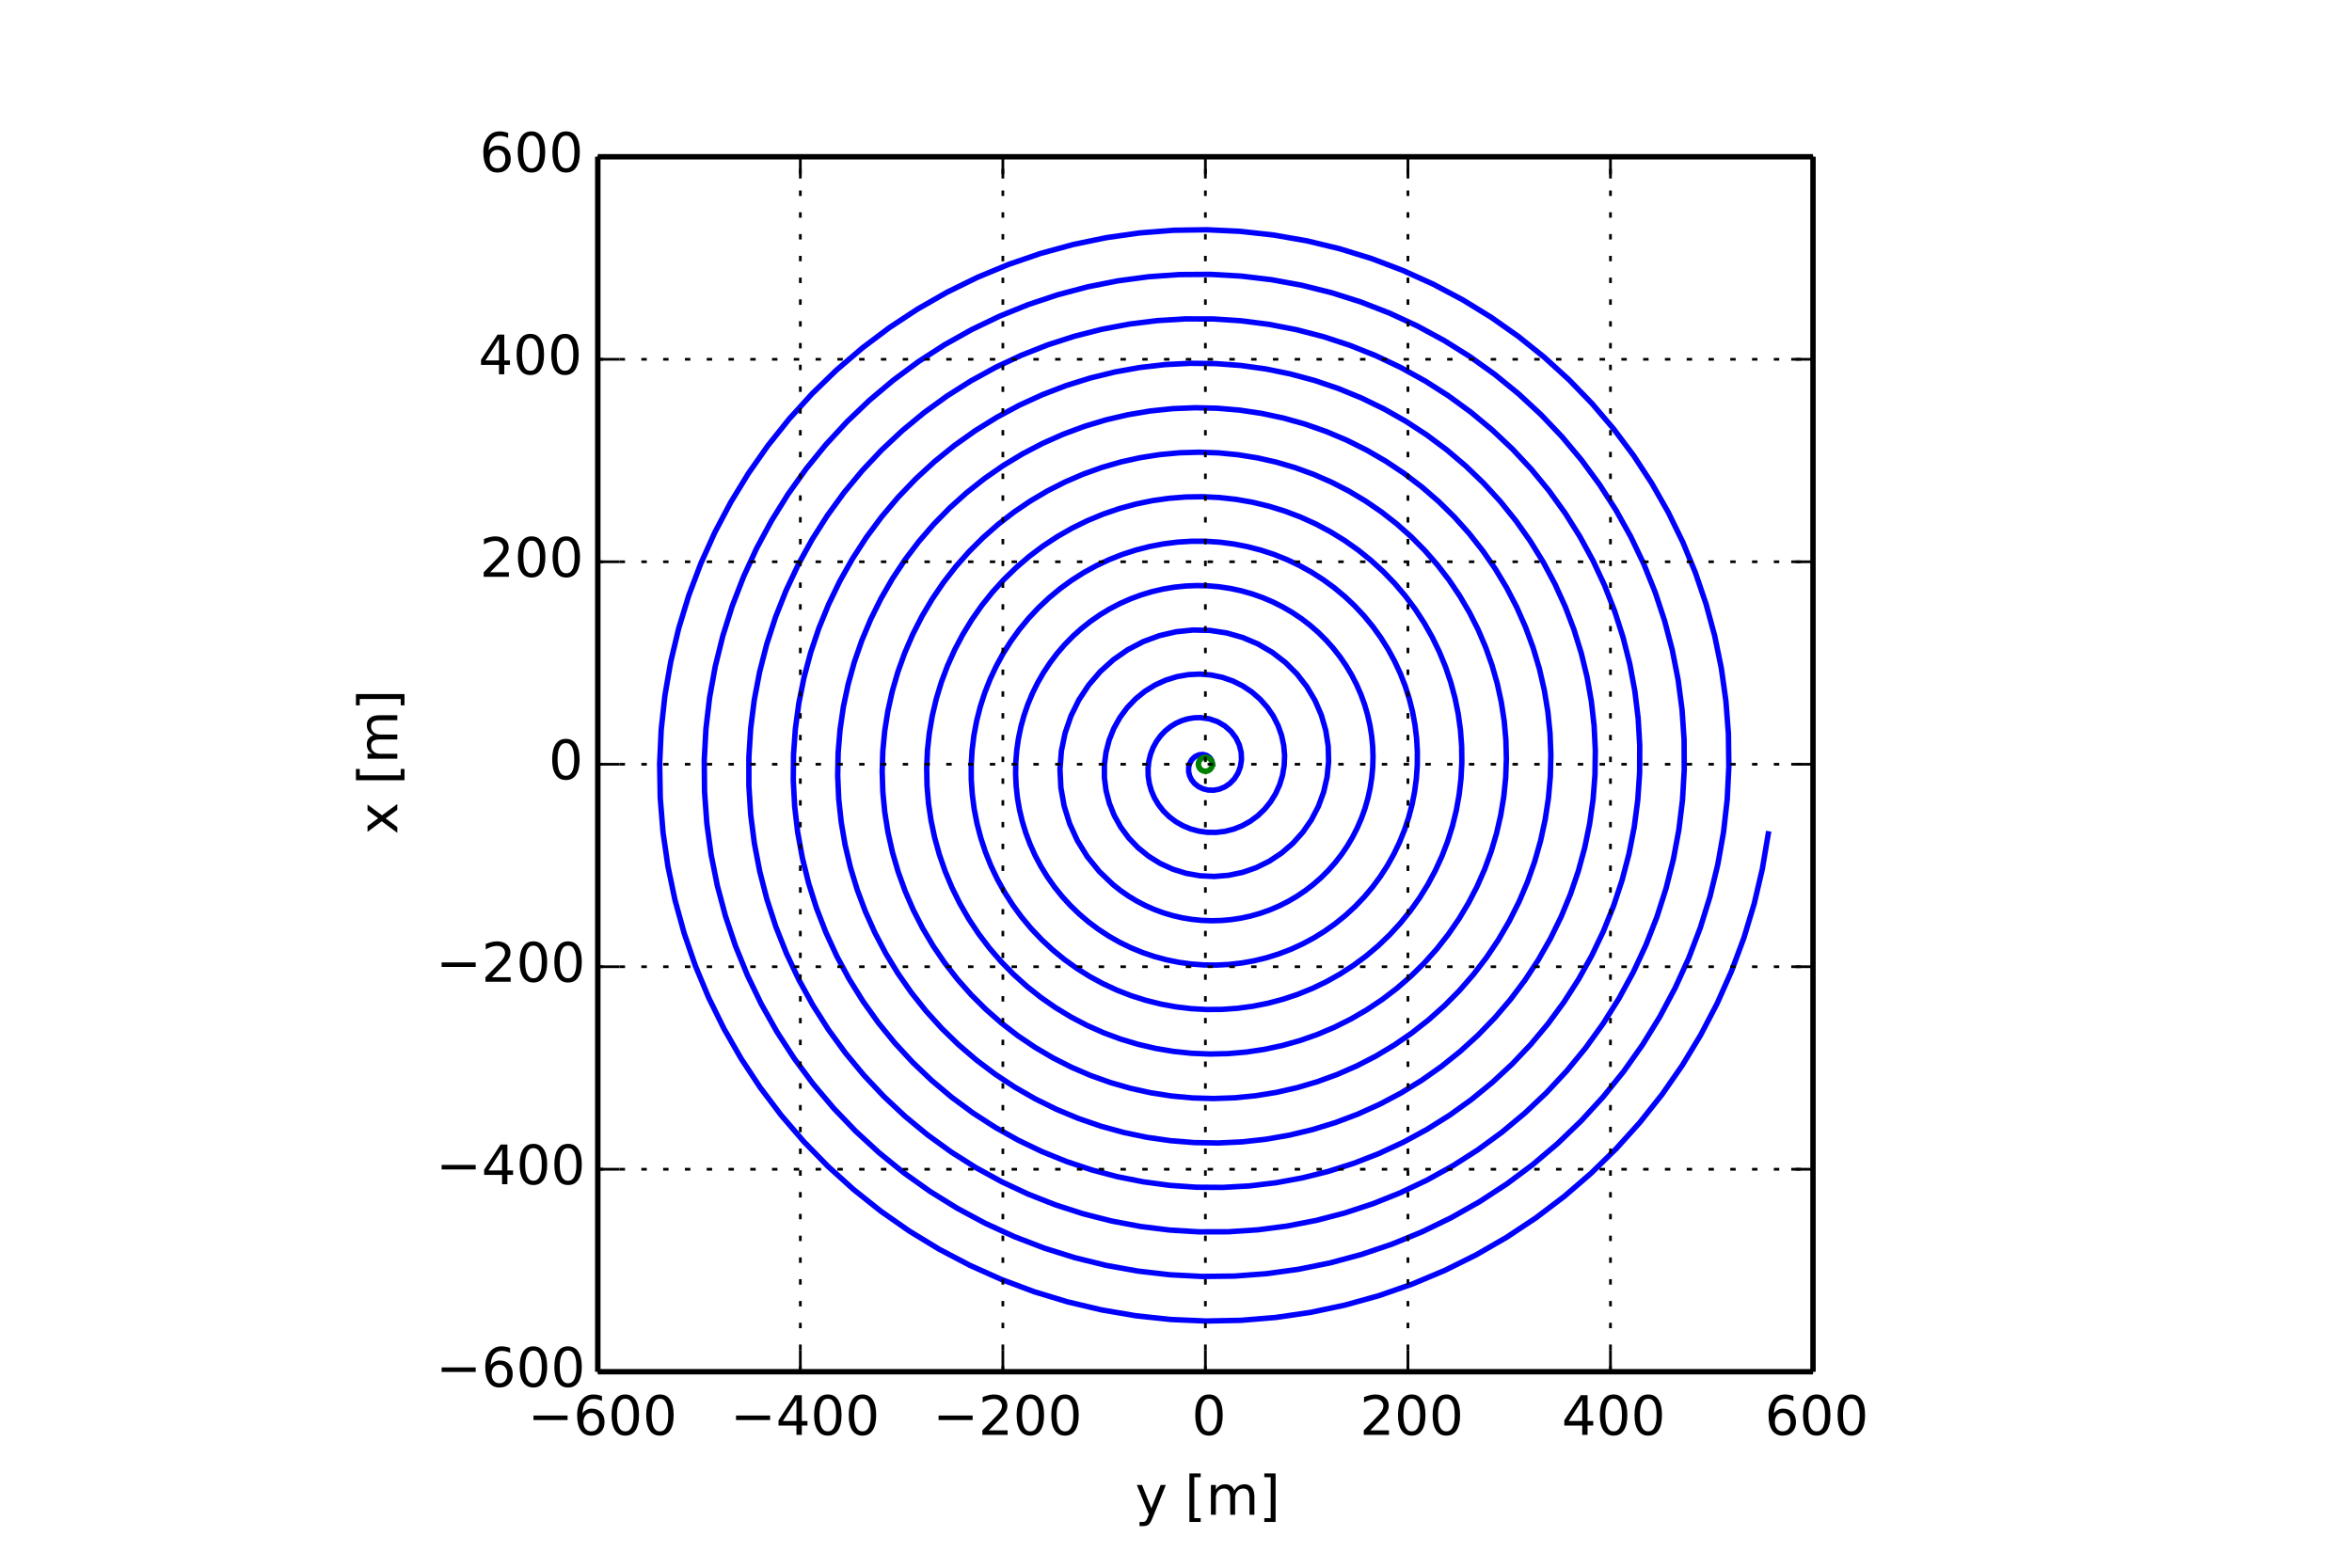 <?xml version="1.0" encoding="utf-8" standalone="no"?>
<!DOCTYPE svg PUBLIC "-//W3C//DTD SVG 1.1//EN"
  "http://www.w3.org/Graphics/SVG/1.1/DTD/svg11.dtd">
<!-- Created with matplotlib (http://matplotlib.org/) -->
<svg height="288pt" version="1.1" viewBox="0 0 432 288" width="432pt" xmlns="http://www.w3.org/2000/svg" xmlns:xlink="http://www.w3.org/1999/xlink">
 <defs>
  <style type="text/css">
*{stroke-linecap:butt;stroke-linejoin:round;}
  </style>
 </defs>
 <g id="figure_1">
  <g id="patch_1">
   <path d="
M0 288
L432 288
L432 0
L0 0
z
" style="fill:#ffffff;"/>
  </g>
  <g id="axes_1">
   <g id="patch_2">
    <path d="
M109.8 252
L333 252
L333 28.8
L109.8 28.8
z
" style="fill:#ffffff;"/>
   </g>
   <g id="line2d_1">
    <path clip-path="url(#pf805d1d729)" d="
M222.702 140.4
L222.579 139.759
L222.225 139.198
L221.675 138.792
L220.99 138.599
L220.243 138.657
L219.518 138.98
L218.902 139.555
L218.475 140.343
L218.317 141.038
L218.324 141.784
L218.507 142.544
L218.871 143.278
L219.41 143.942
L220.111 144.498
L220.949 144.909
L221.894 145.141
L222.907 145.171
L223.944 144.983
L224.957 144.568
L225.899 143.93
L226.719 143.084
L227.373 142.053
L227.821 140.871
L228.029 139.581
L227.972 138.233
L227.638 136.881
L227.023 135.584
L226.137 134.399
L225.001 133.383
L223.651 132.588
L222.129 132.059
L220.489 131.833
L219.36 131.863
L218.225 132.044
L217.105 132.376
L216.019 132.86
L214.989 133.491
L214.034 134.263
L213.173 135.167
L212.426 136.191
L211.807 137.321
L211.333 138.539
L211.016 139.829
L210.866 141.168
L210.89 142.535
L211.093 143.908
L211.477 145.262
L212.04 146.574
L212.778 147.819
L213.681 148.976
L214.741 150.021
L215.941 150.933
L217.266 151.693
L218.697 152.285
L220.211 152.694
L221.785 152.909
L223.393 152.92
L225.01 152.723
L226.608 152.315
L228.159 151.699
L229.636 150.88
L231.013 149.867
L232.264 148.673
L233.365 147.313
L234.294 145.806
L235.032 144.175
L235.561 142.443
L235.869 140.639
L235.945 138.789
L235.783 136.925
L235.381 135.076
L234.74 133.275
L233.866 131.552
L232.768 129.937
L231.46 128.46
L229.96 127.148
L228.288 126.026
L226.469 125.116
L224.531 124.438
L222.501 124.008
L220.414 123.837
L218.301 123.934
L216.197 124.301
L214.138 124.938
L212.158 125.84
L210.29 126.997
L208.569 128.394
L207.025 130.012
L205.686 131.83
L204.579 133.821
L203.725 135.955
L203.143 138.199
L202.848 140.519
L202.849 142.879
L203.152 145.239
L203.756 147.562
L204.657 149.809
L205.845 151.941
L207.305 153.922
L209.019 155.718
L210.962 157.295
L213.105 158.624
L215.419 159.68
L217.867 160.441
L220.412 160.889
L223.013 161.014
L225.629 160.806
L228.219 160.266
L230.738 159.396
L233.146 158.205
L235.401 156.708
L237.464 154.925
L239.299 152.881
L240.873 150.604
L242.156 148.128
L243.123 145.491
L243.753 142.734
L244.033 139.898
L243.951 137.029
L243.505 134.173
L242.696 131.377
L241.533 128.686
L240.028 126.147
L238.203 123.801
L236.082 121.69
L233.695 119.851
L231.077 118.317
L228.268 117.119
L225.311 116.278
L222.251 115.814
L219.136 115.74
L216.016 116.061
L212.942 116.777
L209.964 117.883
L207.131 119.365
L204.49 121.204
L202.087 123.375
L199.964 125.848
L198.158 128.585
L196.703 131.546
L195.626 134.687
L194.949 137.959
L194.689 141.31
L194.854 144.688
L195.447 148.038
L196.463 151.306
L197.892 154.439
L199.715 157.385
L201.908 160.093
L204.439 162.517
L205.82 163.609
L207.271 164.615
L208.788 165.53
L210.364 166.35
L211.993 167.071
L213.669 167.689
L215.386 168.201
L217.137 168.606
L218.915 168.9
L220.712 169.082
L222.523 169.15
L224.34 169.103
L226.155 168.942
L227.962 168.665
L229.753 168.274
L231.52 167.77
L233.257 167.153
L234.956 166.426
L236.61 165.59
L238.213 164.65
L239.757 163.607
L241.237 162.466
L242.645 161.23
L243.977 159.904
L245.225 158.494
L246.386 157.003
L247.452 155.437
L248.421 153.803
L249.287 152.107
L250.046 150.355
L250.695 148.553
L251.23 146.709
L251.649 144.83
L251.949 142.924
L252.129 140.997
L252.188 139.057
L252.123 137.113
L251.936 135.171
L251.626 133.24
L251.193 131.327
L250.64 129.44
L249.966 127.588
L249.175 125.777
L248.269 124.014
L247.251 122.308
L246.125 120.666
L244.894 119.093
L243.563 117.598
L242.137 116.185
L240.62 114.862
L239.02 113.635
L237.34 112.508
L235.589 111.486
L233.772 110.574
L231.896 109.777
L229.969 109.098
L227.998 108.541
L225.991 108.108
L223.955 107.801
L221.899 107.623
L219.831 107.575
L217.759 107.658
L215.691 107.871
L213.635 108.215
L211.601 108.69
L209.595 109.293
L207.627 110.023
L205.703 110.878
L203.833 111.855
L202.024 112.951
L200.283 114.161
L198.619 115.482
L197.036 116.909
L195.544 118.436
L194.147 120.058
L192.852 121.769
L191.665 123.562
L190.59 125.432
L189.633 127.369
L188.799 129.369
L188.09 131.421
L187.511 133.519
L187.064 135.655
L186.752 137.819
L186.576 140.004
L186.538 142.201
L186.64 144.401
L186.88 146.595
L187.259 148.775
L187.775 150.931
L188.428 153.056
L189.216 155.14
L190.135 157.175
L191.183 159.153
L192.357 161.065
L193.651 162.903
L195.063 164.66
L196.585 166.329
L198.213 167.902
L199.941 169.372
L201.763 170.734
L203.671 171.981
L205.658 173.108
L207.717 174.11
L209.839 174.982
L212.017 175.72
L214.243 176.32
L216.506 176.781
L218.8 177.098
L221.114 177.271
L223.439 177.298
L225.767 177.177
L228.087 176.91
L230.391 176.496
L232.67 175.937
L234.913 175.234
L237.113 174.389
L239.259 173.405
L241.344 172.285
L243.359 171.033
L245.295 169.654
L247.144 168.152
L248.898 166.534
L250.551 164.804
L252.095 162.97
L253.523 161.038
L254.83 159.016
L256.009 156.91
L257.055 154.731
L257.964 152.484
L258.731 150.18
L259.352 147.828
L259.826 145.436
L260.148 143.013
L260.318 140.57
L260.333 138.116
L260.193 135.661
L259.899 133.215
L259.45 130.787
L258.847 128.387
L258.094 126.024
L257.19 123.709
L256.141 121.451
L254.949 119.259
L253.619 117.143
L252.155 115.109
L250.563 113.169
L248.848 111.328
L247.017 109.596
L245.076 107.979
L243.033 106.485
L240.896 105.119
L238.673 103.888
L236.372 102.798
L234.002 101.853
L231.572 101.057
L229.092 100.415
L226.571 99.929
L224.02 99.602
L221.448 99.436
L218.866 99.432
L216.283 99.592
L213.711 99.914
L211.158 100.399
L208.637 101.045
L206.156 101.849
L203.726 102.811
L201.357 103.925
L199.058 105.19
L196.839 106.599
L194.709 108.148
L192.677 109.831
L190.751 111.643
L188.939 113.576
L187.25 115.623
L185.689 117.777
L184.265 120.029
L182.983 122.371
L181.849 124.793
L180.867 127.287
L180.043 129.843
L179.381 132.45
L178.883 135.099
L178.552 137.779
L178.39 140.48
L178.398 143.191
L178.578 145.901
L178.928 148.6
L179.449 151.276
L180.139 153.919
L180.995 156.518
L182.015 159.063
L183.195 161.543
L184.532 163.949
L186.02 166.27
L187.655 168.497
L189.43 170.62
L191.338 172.631
L193.373 174.522
L195.528 176.283
L197.792 177.909
L200.16 179.392
L202.62 180.725
L205.164 181.903
L207.782 182.92
L210.463 183.772
L213.198 184.454
L215.976 184.964
L218.785 185.299
L221.615 185.456
L224.454 185.435
L227.292 185.235
L230.116 184.856
L232.916 184.299
L235.68 183.565
L238.398 182.657
L241.058 181.578
L243.649 180.331
L246.161 178.922
L248.583 177.354
L250.907 175.634
L253.121 173.767
L255.217 171.761
L257.186 169.624
L259.02 167.363
L260.711 164.986
L262.251 162.504
L263.635 159.925
L264.856 157.259
L265.908 154.517
L266.788 151.71
L267.49 148.847
L268.011 145.941
L268.349 143.003
L268.502 140.044
L268.468 137.076
L268.246 134.111
L267.838 131.161
L267.244 128.238
L266.466 125.352
L265.506 122.517
L264.368 119.742
L263.055 117.041
L261.572 114.422
L259.924 111.898
L258.118 109.479
L256.16 107.174
L254.056 104.993
L251.816 102.946
L249.448 101.04
L246.96 99.285
L244.362 97.686
L241.664 96.252
L238.877 94.989
L236.01 93.901
L233.077 92.995
L230.086 92.274
L227.052 91.742
L223.984 91.401
L220.897 91.253
L217.8 91.301
L214.708 91.543
L211.633 91.981
L208.585 92.612
L205.579 93.435
L202.625 94.447
L199.737 95.645
L196.924 97.025
L194.2 98.581
L191.575 100.309
L189.06 102.202
L186.665 104.253
L184.4 106.453
L182.274 108.796
L180.297 111.272
L178.477 113.872
L176.821 116.586
L175.337 119.402
L174.031 122.312
L172.909 125.302
L171.976 128.363
L171.237 131.481
L170.694 134.644
L170.35 137.84
L170.208 141.057
L170.269 144.281
L170.534 147.501
L171.001 150.702
L171.669 153.873
L172.538 157
L173.603 160.072
L174.861 163.074
L176.308 165.997
L177.939 168.827
L179.747 171.553
L181.726 174.164
L183.869 176.649
L186.168 178.998
L188.614 181.201
L191.198 183.249
L193.91 185.134
L196.739 186.846
L199.675 188.38
L202.706 189.728
L205.821 190.884
L209.008 191.843
L212.254 192.602
L215.546 193.155
L218.871 193.5
L222.217 193.636
L225.57 193.561
L228.916 193.275
L232.243 192.777
L235.537 192.071
L238.785 191.157
L241.974 190.039
L245.091 188.72
L248.124 187.206
L251.059 185.501
L253.886 183.612
L256.592 181.545
L259.167 179.31
L261.6 176.912
L263.881 174.363
L265.999 171.671
L267.948 168.848
L269.717 165.902
L271.3 162.847
L272.689 159.693
L273.879 156.453
L274.864 153.14
L275.64 149.767
L276.204 146.346
L276.551 142.892
L276.68 139.417
L276.591 135.936
L276.282 132.462
L275.754 129.01
L275.009 125.593
L274.049 122.224
L272.877 118.918
L271.498 115.687
L269.916 112.544
L268.136 109.503
L266.166 106.576
L264.013 103.775
L261.684 101.11
L259.188 98.594
L256.535 96.237
L253.735 94.047
L250.799 92.036
L247.738 90.21
L244.563 88.579
L241.287 87.148
L237.922 85.924
L234.483 84.913
L230.981 84.12
L227.432 83.547
L223.848 83.199
L220.245 83.076
L216.636 83.181
L213.035 83.513
L209.457 84.071
L205.917 84.855
L202.427 85.861
L199.004 87.086
L195.659 88.527
L192.407 90.177
L189.261 92.032
L186.234 94.083
L183.337 96.324
L180.584 98.747
L177.984 101.341
L175.55 104.098
L173.291 107.006
L171.216 110.055
L169.334 113.233
L167.654 116.527
L166.183 119.926
L164.926 123.415
L163.89 126.981
L163.079 130.61
L162.498 134.289
L162.148 138.001
L162.033 141.734
L162.153 145.471
L162.508 149.199
L163.098 152.902
L163.92 156.565
L164.973 160.175
L166.253 163.716
L167.755 167.174
L169.474 170.535
L171.404 173.786
L173.537 176.914
L175.866 179.905
L178.382 182.747
L181.075 185.43
L183.936 187.94
L186.953 190.27
L190.114 192.407
L193.409 194.344
L196.823 196.072
L200.344 197.584
L203.958 198.874
L207.651 199.934
L211.408 200.762
L215.216 201.352
L219.057 201.702
L222.919 201.81
L226.784 201.675
L230.639 201.296
L234.467 200.674
L238.254 199.812
L241.983 198.712
L245.641 197.378
L249.213 195.814
L252.683 194.026
L256.039 192.021
L259.266 189.806
L262.352 187.389
L265.283 184.779
L268.047 181.986
L270.634 179.021
L273.033 175.896
L275.233 172.621
L277.225 169.21
L279.001 165.675
L280.553 162.031
L281.875 158.292
L282.96 154.473
L283.804 150.587
L284.402 146.651
L284.753 142.68
L284.853 138.69
L284.701 134.697
L284.298 130.715
L283.645 126.762
L282.743 122.852
L281.595 119.003
L280.206 115.228
L278.58 111.543
L276.723 107.964
L274.642 104.503
L272.344 101.177
L269.839 97.997
L267.135 94.978
L264.243 92.131
L261.173 89.468
L257.938 87
L254.55 84.738
L251.022 82.691
L247.368 80.868
L243.601 79.276
L239.737 77.922
L235.79 76.813
L231.777 75.953
L227.712 75.347
L223.612 74.997
L219.493 74.905
L215.371 75.073
L211.263 75.501
L207.185 76.187
L203.153 77.129
L199.183 78.324
L195.291 79.769
L191.494 81.457
L187.805 83.384
L184.241 85.541
L180.815 87.921
L177.542 90.516
L174.434 93.314
L171.505 96.306
L168.767 99.48
L166.23 102.824
L163.906 106.326
L161.805 109.971
L159.934 113.746
L158.303 117.635
L156.918 121.625
L155.785 125.698
L154.91 129.84
L154.296 134.034
L153.947 138.263
L153.864 142.511
L154.049 146.761
L154.501 150.996
L155.22 155.199
L156.202 159.353
L157.446 163.443
L158.946 167.451
L160.698 171.361
L162.694 175.158
L164.928 178.827
L167.391 182.352
L170.074 185.719
L172.967 188.914
L176.059 191.925
L179.339 194.738
L182.792 197.343
L186.407 199.728
L190.17 201.884
L194.065 203.801
L198.078 205.471
L202.192 206.888
L206.393 208.044
L210.663 208.934
L214.986 209.555
L219.344 209.904
L223.721 209.977
L228.098 209.775
L232.46 209.298
L236.788 208.546
L241.065 207.522
L245.274 206.23
L249.399 204.674
L253.422 202.859
L257.327 200.792
L261.099 198.482
L264.723 195.935
L268.183 193.163
L271.466 190.175
L274.558 186.982
L277.447 183.598
L280.12 180.034
L282.566 176.306
L284.775 172.426
L286.739 168.41
L288.448 164.274
L289.895 160.034
L291.074 155.706
L291.979 151.308
L292.607 146.856
L292.954 142.369
L293.018 137.863
L292.798 133.357
L292.295 128.869
L291.51 124.417
L290.444 120.017
L289.103 115.688
L287.491 111.448
L285.612 107.312
L283.475 103.299
L281.087 99.423
L278.457 95.701
L275.595 92.147
L272.512 88.777
L269.219 85.604
L265.729 82.641
L262.056 79.901
L258.213 77.394
L254.216 75.13
L250.079 73.121
L245.82 71.374
L241.454 69.896
L236.999 68.695
L232.473 67.775
L227.892 67.141
L223.275 66.796
L218.641 66.742
L214.007 66.98
L209.392 67.509
L204.815 68.328
L200.293 69.435
L195.845 70.826
L191.489 72.495
L187.241 74.437
L183.119 76.645
L179.14 79.111
L175.32 81.825
L171.674 84.776
L168.217 87.955
L164.963 91.349
L161.926 94.945
L159.117 98.728
L156.55 102.685
L154.234 106.8
L152.179 111.058
L150.394 115.44
L148.886 119.932
L147.663 124.514
L146.729 129.169
L146.089 133.879
L145.746 138.625
L145.702 143.388
L145.959 148.149
L146.514 152.89
L147.368 157.592
L148.517 162.236
L149.957 166.804
L151.684 171.276
L153.69 175.636
L155.969 179.865
L158.512 183.948
L161.31 187.866
L164.353 191.604
L167.627 195.148
L171.122 198.482
L174.824 201.594
L178.717 204.469
L182.789 207.097
L187.022 209.465
L191.4 211.565
L195.907 213.388
L200.524 214.925
L205.233 216.17
L210.017 217.118
L214.856 217.763
L219.731 218.104
L224.623 218.137
L229.512 217.862
L234.38 217.279
L239.206 216.391
L243.972 215.199
L248.658 213.709
L253.246 211.925
L257.718 209.854
L262.055 207.503
L266.24 204.882
L270.256 201.999
L274.087 198.867
L277.717 195.496
L281.132 191.9
L284.316 188.092
L287.259 184.088
L289.946 179.902
L292.367 175.551
L294.512 171.051
L296.372 166.421
L297.938 161.678
L299.205 156.841
L300.165 151.929
L300.816 146.961
L301.153 141.957
L301.175 136.936
L300.881 131.919
L300.271 126.925
L299.348 121.975
L298.114 117.087
L296.573 112.281
L294.731 107.578
L292.595 102.994
L290.172 98.55
L287.473 94.262
L284.505 90.148
L281.282 86.226
L277.815 82.51
L274.117 79.015
L270.203 75.757
L266.088 72.749
L261.787 70.002
L257.317 67.529
L252.697 65.339
L247.943 63.443
L243.074 61.847
L238.109 60.56
L233.069 59.587
L227.971 58.931
L222.838 58.597
L217.689 58.587
L212.544 58.901
L207.424 59.538
L202.349 60.497
L197.339 61.774
L192.415 63.366
L187.596 65.266
L182.901 67.467
L178.35 69.962
L173.959 72.741
L169.749 75.793
L165.734 79.107
L161.932 82.671
L158.358 86.471
L155.027 90.491
L151.953 94.718
L149.147 99.133
L146.622 103.721
L144.388 108.464
L142.456 113.342
L140.832 118.337
L139.524 123.429
L138.538 128.598
L137.878 133.824
L137.548 139.087
L137.55 144.365
L137.883 149.637
L138.549 154.884
L139.543 160.083
L140.864 165.214
L142.507 170.257
L144.466 175.191
L146.733 179.997
L149.3 184.656
L152.158 189.148
L155.296 193.456
L158.701 197.562
L162.362 201.449
L166.264 205.102
L170.391 208.506
L174.729 211.647
L179.26 214.511
L183.966 217.087
L188.83 219.365
L193.832 221.333
L198.953 222.985
L204.173 224.313
L209.471 225.312
L214.826 225.975
L220.218 226.301
L225.625 226.287
L231.025 225.933
L236.397 225.239
L241.72 224.208
L246.973 222.843
L252.134 221.149
L257.184 219.132
L262.101 216.799
L266.866 214.159
L271.461 211.221
L275.865 207.998
L280.062 204.501
L284.035 200.743
L287.767 196.739
L291.243 192.504
L294.449 188.055
L297.372 183.409
L299.999 178.583
L302.32 173.598
L304.324 168.471
L306.004 163.224
L307.352 157.877
L308.361 152.45
L309.029 146.965
L309.35 141.445
L309.323 135.909
L308.948 130.382
L308.226 124.883
L307.158 119.436
L305.749 114.062
L304.003 108.782
L301.926 103.618
L299.527 98.59
L296.814 93.718
L293.796 89.022
L290.487 84.521
L286.898 80.233
L283.043 76.175
L278.936 72.365
L274.594 68.816
L270.033 65.545
L265.272 62.565
L260.327 59.887
L255.22 57.523
L249.969 55.483
L244.595 53.776
L239.12 52.409
L233.565 51.388
L227.951 50.718
L222.301 50.401
L216.637 50.441
L210.982 50.837
L205.357 51.589
L199.786 52.693
L194.291 54.148
L188.893 55.946
L183.614 58.082
L178.475 60.548
L173.497 63.335
L168.699 66.432
L164.102 69.828
L159.723 73.509
L155.581 77.462
L151.692 81.672
L148.072 86.121
L144.736 90.794
L141.698 95.671
L138.97 100.735
L136.564 105.964
L134.489 111.34
L132.755 116.84
L131.369 122.443
L130.337 128.127
L129.664 133.87
L129.353 139.649
L129.406 145.442
L129.824 151.224
L130.605 156.975
L131.747 162.669
L133.246 168.286
L135.097 173.802
L137.293 179.196
L139.826 184.445
L142.687 189.529
L145.865 194.428
L149.347 199.121
L153.121 203.59
L157.172 207.817
L161.484 211.784
L166.042 215.475
L170.826 218.876
L175.82 221.971
L181.002 224.749
L186.354 227.198
L191.854 229.307
L197.481 231.067
L203.212 232.472
L209.025 233.514
L214.897 234.19
L220.806 234.495
L226.727 234.428
L232.637 233.989
L238.513 233.178
L244.331 231.998
L250.069 230.453
L255.703 228.549
L261.211 226.293
L266.57 223.692
L271.761 220.757
L276.76 217.499
L281.549 213.93
L286.108 210.063
L290.419 205.914
L294.464 201.498
L298.226 196.833
L301.691 191.936
L304.843 186.826
L307.67 181.524
L310.161 176.05
L312.304 170.425
L314.091 164.672
L315.514 158.813
L316.567 152.871
L317.244 146.869
L317.543 140.832
L317.462 134.782
L317 128.745
L316.159 122.743
L314.941 116.801
L313.35 110.943
L311.393 105.191
L309.076 99.569
L306.407 94.099
L303.398 88.803
L300.059 83.703
L296.402 78.818
L292.442 74.169
L288.195 69.775
L283.675 65.653
L278.902 61.819
L273.892 58.291
L268.666 55.082
L263.245 52.206
L257.648 49.674
L251.899 47.497
L246.019 45.684
L240.032 44.243
L233.961 43.181
L227.83 42.502
L221.663 42.209
L215.485 42.305
L209.32 42.79
L203.193 43.662
L197.128 44.918
L191.148 46.555
L185.279 48.566
L179.543 50.944
L173.963 53.681
L168.561 56.765
L163.36 60.186
L158.381 63.93
L153.642 67.983
L149.164 72.329
L144.965 76.952
L141.062 81.835
L137.47 86.957
L134.205 92.299
L131.279 97.84
L128.706 103.559
L126.496 109.434
L124.658 115.441
L123.199 121.556
L122.128 127.756
L121.448 134.016
L121.162 140.312
L121.273 146.618
L121.781 152.911
L122.684 159.163
L123.979 165.352
L125.663 171.452
L127.728 177.439
L130.167 183.289
L132.972 188.979
L136.132 194.485
L139.634 199.787
L143.466 204.861
L147.612 209.689
L152.058 214.25
L156.785 218.526
L161.776 222.5
L167.011 226.154
L172.47 229.476
L178.131 232.449
L183.973 235.063
L189.973 237.307
L196.106 239.17
L202.35 240.645
L208.679 241.726
L215.068 242.407
L221.493 242.685
L227.928 242.558
L234.348 242.027
L240.726 241.093
L247.038 239.758
L253.258 238.028
L259.363 235.908
L265.326 233.407
L271.126 230.533
L276.737 227.298
L282.138 223.714
L287.308 219.794
L292.225 215.554
L296.868 211.009
L301.221 206.177
L305.264 201.077
L308.982 195.729
L312.359 190.154
L315.381 184.372
L318.035 178.407
L320.311 172.283
L322.199 166.022
L323.691 159.65
L324.78 153.192
L324.78 153.192" style="fill:none;stroke:#0000ff;stroke-linecap:square;"/>
   </g>
   <g id="line2d_2">
    <path clip-path="url(#pf805d1d729)" d="
M222.702 140.4
L222.578 139.845
L222.229 139.396
L221.722 139.138
L221.154 139.121
L220.632 139.348
L220.257 139.776
L220.1 140.322
L220.191 140.883
L220.512 141.353
L221.003 141.64
L221.569 141.691
L222.103 141.496
L222.503 141.092
L222.693 140.555
L222.636 139.99
L222.343 139.502
L221.87 139.186
L221.308 139.101
L220.763 139.264
L220.34 139.644
L220.119 140.168
L220.142 140.736
L220.405 141.24
L220.858 141.584
L221.414 141.702
L221.967 141.572
L222.413 141.218
L222.665 140.709
L222.676 140.14
L222.443 139.621
L222.012 139.251
L221.464 139.1
L220.904 139.196
L220.438 139.523
L220.156 140.016
L220.111 140.583
L220.312 141.115
L220.72 141.511
L221.258 141.694
L221.824 141.631
L222.308 141.333
L222.619 140.857
L222.698 140.294
L222.529 139.751
L222.145 139.332
L221.619 139.117
L221.051 139.146
L220.55 139.414
L220.211 139.87
L220.098 140.428
L220.234 140.98
L220.593 141.421
L221.105 141.668
L221.674 141.673
L222.19 141.435
L222.556 141
L222.701 140.45
L222.598 139.891
L222.267 139.429
L221.77 139.152
L221.203 139.113
L220.673 139.32
L220.282 139.732
L220.104 140.272
L220.173 140.837
L220.476 141.318
L220.956 141.624
L221.52 141.696
L222.061 141.522
L222.476 141.133
L222.686 140.605
L222.651 140.037
L222.377 139.539
L221.917 139.205
L221.358 139.099
L220.808 139.241
L220.37 139.604
L220.129 140.119
L220.13 140.687
L220.374 141.201
L220.813 141.562
L221.364 141.702
L221.922 141.593
L222.381 141.257
L222.652 140.757
L222.685 140.189
L222.473 139.662
L222.056 139.275
L221.514 139.103
L220.95 139.178
L220.472 139.486
L220.171 139.969
L220.105 140.533
L220.285 141.073
L220.678 141.484
L221.209 141.688
L221.776 141.647
L222.271 141.367
L222.601 140.904
L222.701 140.344
L222.553 139.795
L222.185 139.361
L221.668 139.126
L221.099 139.133
L220.588 139.382
L220.232 139.825
L220.098 140.378
L220.213 140.935
L220.554 141.39
L221.056 141.656
L221.624 141.683
L222.15 141.465
L222.532 141.044
L222.698 140.5
L222.617 139.937
L222.304 139.463
L221.818 139.167
L221.253 139.106
L220.715 139.293
L220.309 139.69
L220.11 140.223
L220.158 140.789
L220.442 141.282
L220.909 141.606
L221.47 141.7
L222.017 141.546
L222.447 141.174
L222.677 140.654
L222.664 140.086
L222.409 139.577
L221.962 139.226
L221.408 139.098
L220.853 139.219
L220.401 139.565
L220.141 140.07
L220.12 140.638
L220.344 141.161
L220.769 141.539
L221.314 141.699
L221.876 141.612
L222.347 141.294
L222.637 140.805
L222.692 140.239
L222.5 139.704
L222.098 139.301
L221.564 139.108
L220.997 139.162
L220.508 139.451
L220.189 139.922
L220.101 140.484
L220.26 141.029
L220.637 141.455
L221.16 141.68
L221.728 141.66
L222.234 141.4
L222.58 140.95
L222.702 140.394
L222.575 139.84
L222.225 139.392
L221.717 139.137
L221.148 139.123
L220.628 139.352
L220.255 139.781
L220.1 140.328
L220.193 140.889
L220.517 141.356
L221.009 141.642
L221.575 141.69
L222.108 141.493
L222.506 141.087
L222.693 140.55
L222.634 139.984
L222.339 139.498
L221.865 139.184
L221.302 139.102
L220.758 139.267
L220.337 139.648
L220.118 140.173
L220.144 140.741
L220.409 141.244
L220.863 141.586
L221.256 141.694
L221.256 141.694" style="fill:none;stroke:#008000;stroke-linecap:square;"/>
   </g>
   <g id="matplotlib.axis_1">
    <g id="xtick_1">
     <g id="line2d_3">
      <path clip-path="url(#pf805d1d729)" d="
M109.8 252
L109.8 28.8" style="fill:none;stroke:#000000;stroke-dasharray:1,3;stroke-dashoffset:0.0;stroke-width:0.5;"/>
     </g>
     <g id="line2d_4">
      <defs>
       <path d="
M0 0
L0 -4" id="m93b0483c22" style="stroke:#000000;stroke-width:0.5;"/>
      </defs>
      <g>
       <use style="stroke:#000000;stroke-width:0.5;" x="109.8" xlink:href="#m93b0483c22" y="252.0"/>
      </g>
     </g>
     <g id="line2d_5">
      <defs>
       <path d="
M0 0
L0 4" id="m741efc42ff" style="stroke:#000000;stroke-width:0.5;"/>
      </defs>
      <g>
       <use style="stroke:#000000;stroke-width:0.5;" x="109.8" xlink:href="#m741efc42ff" y="28.8"/>
      </g>
     </g>
     <g id="text_1">
      <!-- −600 -->
      <defs>
       <path d="
M10.594 35.5
L73.188 35.5
L73.188 27.203
L10.594 27.203
z
" id="BitstreamVeraSans-Roman-2212"/>
       <path d="
M31.781 66.406
Q24.172 66.406 20.328 58.906
Q16.5 51.422 16.5 36.375
Q16.5 21.391 20.328 13.891
Q24.172 6.391 31.781 6.391
Q39.453 6.391 43.281 13.891
Q47.125 21.391 47.125 36.375
Q47.125 51.422 43.281 58.906
Q39.453 66.406 31.781 66.406
M31.781 74.219
Q44.047 74.219 50.516 64.516
Q56.984 54.828 56.984 36.375
Q56.984 17.969 50.516 8.266
Q44.047 -1.422 31.781 -1.422
Q19.531 -1.422 13.062 8.266
Q6.594 17.969 6.594 36.375
Q6.594 54.828 13.062 64.516
Q19.531 74.219 31.781 74.219" id="BitstreamVeraSans-Roman-30"/>
       <path d="
M33.016 40.375
Q26.375 40.375 22.484 35.828
Q18.609 31.297 18.609 23.391
Q18.609 15.531 22.484 10.953
Q26.375 6.391 33.016 6.391
Q39.656 6.391 43.531 10.953
Q47.406 15.531 47.406 23.391
Q47.406 31.297 43.531 35.828
Q39.656 40.375 33.016 40.375
M52.594 71.297
L52.594 62.312
Q48.875 64.062 45.094 64.984
Q41.312 65.922 37.594 65.922
Q27.828 65.922 22.672 59.328
Q17.531 52.734 16.797 39.406
Q19.672 43.656 24.016 45.922
Q28.375 48.188 33.594 48.188
Q44.578 48.188 50.953 41.516
Q57.328 34.859 57.328 23.391
Q57.328 12.156 50.688 5.359
Q44.047 -1.422 33.016 -1.422
Q20.359 -1.422 13.672 8.266
Q6.984 17.969 6.984 36.375
Q6.984 53.656 15.188 63.938
Q23.391 74.219 37.203 74.219
Q40.922 74.219 44.703 73.484
Q48.484 72.75 52.594 71.297" id="BitstreamVeraSans-Roman-36"/>
      </defs>
      <g transform="translate(96.928 263.598)scale(0.1 -0.1)">
       <use xlink:href="#BitstreamVeraSans-Roman-2212"/>
       <use x="83.789" xlink:href="#BitstreamVeraSans-Roman-36"/>
       <use x="147.412" xlink:href="#BitstreamVeraSans-Roman-30"/>
       <use x="211.035" xlink:href="#BitstreamVeraSans-Roman-30"/>
      </g>
     </g>
    </g>
    <g id="xtick_2">
     <g id="line2d_6">
      <path clip-path="url(#pf805d1d729)" d="
M147 252
L147 28.8" style="fill:none;stroke:#000000;stroke-dasharray:1,3;stroke-dashoffset:0.0;stroke-width:0.5;"/>
     </g>
     <g id="line2d_7">
      <g>
       <use style="stroke:#000000;stroke-width:0.5;" x="147.0" xlink:href="#m93b0483c22" y="252.0"/>
      </g>
     </g>
     <g id="line2d_8">
      <g>
       <use style="stroke:#000000;stroke-width:0.5;" x="147.0" xlink:href="#m741efc42ff" y="28.8"/>
      </g>
     </g>
     <g id="text_2">
      <!-- −400 -->
      <defs>
       <path d="
M37.797 64.312
L12.891 25.391
L37.797 25.391
z

M35.203 72.906
L47.609 72.906
L47.609 25.391
L58.016 25.391
L58.016 17.188
L47.609 17.188
L47.609 0
L37.797 0
L37.797 17.188
L4.891 17.188
L4.891 26.703
z
" id="BitstreamVeraSans-Roman-34"/>
      </defs>
      <g transform="translate(134.128 263.598)scale(0.1 -0.1)">
       <use xlink:href="#BitstreamVeraSans-Roman-2212"/>
       <use x="83.789" xlink:href="#BitstreamVeraSans-Roman-34"/>
       <use x="147.412" xlink:href="#BitstreamVeraSans-Roman-30"/>
       <use x="211.035" xlink:href="#BitstreamVeraSans-Roman-30"/>
      </g>
     </g>
    </g>
    <g id="xtick_3">
     <g id="line2d_9">
      <path clip-path="url(#pf805d1d729)" d="
M184.2 252
L184.2 28.8" style="fill:none;stroke:#000000;stroke-dasharray:1,3;stroke-dashoffset:0.0;stroke-width:0.5;"/>
     </g>
     <g id="line2d_10">
      <g>
       <use style="stroke:#000000;stroke-width:0.5;" x="184.2" xlink:href="#m93b0483c22" y="252.0"/>
      </g>
     </g>
     <g id="line2d_11">
      <g>
       <use style="stroke:#000000;stroke-width:0.5;" x="184.2" xlink:href="#m741efc42ff" y="28.8"/>
      </g>
     </g>
     <g id="text_3">
      <!-- −200 -->
      <defs>
       <path d="
M19.188 8.297
L53.609 8.297
L53.609 0
L7.328 0
L7.328 8.297
Q12.938 14.109 22.625 23.891
Q32.328 33.688 34.812 36.531
Q39.547 41.844 41.422 45.531
Q43.312 49.219 43.312 52.781
Q43.312 58.594 39.234 62.25
Q35.156 65.922 28.609 65.922
Q23.969 65.922 18.812 64.312
Q13.672 62.703 7.812 59.422
L7.812 69.391
Q13.766 71.781 18.938 73
Q24.125 74.219 28.422 74.219
Q39.75 74.219 46.484 68.547
Q53.219 62.891 53.219 53.422
Q53.219 48.922 51.531 44.891
Q49.859 40.875 45.406 35.406
Q44.188 33.984 37.641 27.219
Q31.109 20.453 19.188 8.297" id="BitstreamVeraSans-Roman-32"/>
      </defs>
      <g transform="translate(171.328 263.598)scale(0.1 -0.1)">
       <use xlink:href="#BitstreamVeraSans-Roman-2212"/>
       <use x="83.789" xlink:href="#BitstreamVeraSans-Roman-32"/>
       <use x="147.412" xlink:href="#BitstreamVeraSans-Roman-30"/>
       <use x="211.035" xlink:href="#BitstreamVeraSans-Roman-30"/>
      </g>
     </g>
    </g>
    <g id="xtick_4">
     <g id="line2d_12">
      <path clip-path="url(#pf805d1d729)" d="
M221.4 252
L221.4 28.8" style="fill:none;stroke:#000000;stroke-dasharray:1,3;stroke-dashoffset:0.0;stroke-width:0.5;"/>
     </g>
     <g id="line2d_13">
      <g>
       <use style="stroke:#000000;stroke-width:0.5;" x="221.4" xlink:href="#m93b0483c22" y="252.0"/>
      </g>
     </g>
     <g id="line2d_14">
      <g>
       <use style="stroke:#000000;stroke-width:0.5;" x="221.4" xlink:href="#m741efc42ff" y="28.8"/>
      </g>
     </g>
     <g id="text_4">
      <!-- 0 -->
      <g transform="translate(218.88 263.598)scale(0.1 -0.1)">
       <use xlink:href="#BitstreamVeraSans-Roman-30"/>
      </g>
     </g>
    </g>
    <g id="xtick_5">
     <g id="line2d_15">
      <path clip-path="url(#pf805d1d729)" d="
M258.6 252
L258.6 28.8" style="fill:none;stroke:#000000;stroke-dasharray:1,3;stroke-dashoffset:0.0;stroke-width:0.5;"/>
     </g>
     <g id="line2d_16">
      <g>
       <use style="stroke:#000000;stroke-width:0.5;" x="258.6" xlink:href="#m93b0483c22" y="252.0"/>
      </g>
     </g>
     <g id="line2d_17">
      <g>
       <use style="stroke:#000000;stroke-width:0.5;" x="258.6" xlink:href="#m741efc42ff" y="28.8"/>
      </g>
     </g>
     <g id="text_5">
      <!-- 200 -->
      <g transform="translate(249.755 263.598)scale(0.1 -0.1)">
       <use xlink:href="#BitstreamVeraSans-Roman-32"/>
       <use x="63.623" xlink:href="#BitstreamVeraSans-Roman-30"/>
       <use x="127.246" xlink:href="#BitstreamVeraSans-Roman-30"/>
      </g>
     </g>
    </g>
    <g id="xtick_6">
     <g id="line2d_18">
      <path clip-path="url(#pf805d1d729)" d="
M295.8 252
L295.8 28.8" style="fill:none;stroke:#000000;stroke-dasharray:1,3;stroke-dashoffset:0.0;stroke-width:0.5;"/>
     </g>
     <g id="line2d_19">
      <g>
       <use style="stroke:#000000;stroke-width:0.5;" x="295.8" xlink:href="#m93b0483c22" y="252.0"/>
      </g>
     </g>
     <g id="line2d_20">
      <g>
       <use style="stroke:#000000;stroke-width:0.5;" x="295.8" xlink:href="#m741efc42ff" y="28.8"/>
      </g>
     </g>
     <g id="text_6">
      <!-- 400 -->
      <g transform="translate(286.833 263.598)scale(0.1 -0.1)">
       <use xlink:href="#BitstreamVeraSans-Roman-34"/>
       <use x="63.623" xlink:href="#BitstreamVeraSans-Roman-30"/>
       <use x="127.246" xlink:href="#BitstreamVeraSans-Roman-30"/>
      </g>
     </g>
    </g>
    <g id="xtick_7">
     <g id="line2d_21">
      <path clip-path="url(#pf805d1d729)" d="
M333 252
L333 28.8" style="fill:none;stroke:#000000;stroke-dasharray:1,3;stroke-dashoffset:0.0;stroke-width:0.5;"/>
     </g>
     <g id="line2d_22">
      <g>
       <use style="stroke:#000000;stroke-width:0.5;" x="333.0" xlink:href="#m93b0483c22" y="252.0"/>
      </g>
     </g>
     <g id="line2d_23">
      <g>
       <use style="stroke:#000000;stroke-width:0.5;" x="333.0" xlink:href="#m741efc42ff" y="28.8"/>
      </g>
     </g>
     <g id="text_7">
      <!-- 600 -->
      <g transform="translate(324.137 263.598)scale(0.1 -0.1)">
       <use xlink:href="#BitstreamVeraSans-Roman-36"/>
       <use x="63.623" xlink:href="#BitstreamVeraSans-Roman-30"/>
       <use x="127.246" xlink:href="#BitstreamVeraSans-Roman-30"/>
      </g>
     </g>
    </g>
    <g id="text_8">
     <!-- y [m] -->
     <defs>
      <path id="BitstreamVeraSans-Roman-20"/>
      <path d="
M8.594 75.984
L29.297 75.984
L29.297 69
L17.578 69
L17.578 -6.203
L29.297 -6.203
L29.297 -13.188
L8.594 -13.188
z
" id="BitstreamVeraSans-Roman-5b"/>
      <path d="
M30.422 75.984
L30.422 -13.188
L9.719 -13.188
L9.719 -6.203
L21.391 -6.203
L21.391 69
L9.719 69
L9.719 75.984
z
" id="BitstreamVeraSans-Roman-5d"/>
      <path d="
M52 44.188
Q55.375 50.25 60.062 53.125
Q64.75 56 71.094 56
Q79.641 56 84.281 50.016
Q88.922 44.047 88.922 33.016
L88.922 0
L79.891 0
L79.891 32.719
Q79.891 40.578 77.094 44.375
Q74.312 48.188 68.609 48.188
Q61.625 48.188 57.562 43.547
Q53.516 38.922 53.516 30.906
L53.516 0
L44.484 0
L44.484 32.719
Q44.484 40.625 41.703 44.406
Q38.922 48.188 33.109 48.188
Q26.219 48.188 22.156 43.531
Q18.109 38.875 18.109 30.906
L18.109 0
L9.078 0
L9.078 54.688
L18.109 54.688
L18.109 46.188
Q21.188 51.219 25.484 53.609
Q29.781 56 35.688 56
Q41.656 56 45.828 52.969
Q50 49.953 52 44.188" id="BitstreamVeraSans-Roman-6d"/>
      <path d="
M32.172 -5.078
Q28.375 -14.844 24.75 -17.812
Q21.141 -20.797 15.094 -20.797
L7.906 -20.797
L7.906 -13.281
L13.188 -13.281
Q16.891 -13.281 18.938 -11.516
Q21 -9.766 23.484 -3.219
L25.094 0.875
L2.984 54.688
L12.5 54.688
L29.594 11.922
L46.688 54.688
L56.203 54.688
z
" id="BitstreamVeraSans-Roman-79"/>
     </defs>
     <g transform="translate(208.509 278.277)scale(0.1 -0.1)">
      <use xlink:href="#BitstreamVeraSans-Roman-79"/>
      <use x="59.18" xlink:href="#BitstreamVeraSans-Roman-20"/>
      <use x="90.967" xlink:href="#BitstreamVeraSans-Roman-5b"/>
      <use x="129.98" xlink:href="#BitstreamVeraSans-Roman-6d"/>
      <use x="227.393" xlink:href="#BitstreamVeraSans-Roman-5d"/>
     </g>
    </g>
   </g>
   <g id="matplotlib.axis_2">
    <g id="ytick_1">
     <g id="line2d_24">
      <path clip-path="url(#pf805d1d729)" d="
M109.8 252
L333 252" style="fill:none;stroke:#000000;stroke-dasharray:1,3;stroke-dashoffset:0.0;stroke-width:0.5;"/>
     </g>
     <g id="line2d_25">
      <defs>
       <path d="
M0 0
L4 0" id="m728421d6d4" style="stroke:#000000;stroke-width:0.5;"/>
      </defs>
      <g>
       <use style="stroke:#000000;stroke-width:0.5;" x="109.8" xlink:href="#m728421d6d4" y="252.0"/>
      </g>
     </g>
     <g id="line2d_26">
      <defs>
       <path d="
M0 0
L-4 0" id="mcb0005524f" style="stroke:#000000;stroke-width:0.5;"/>
      </defs>
      <g>
       <use style="stroke:#000000;stroke-width:0.5;" x="333.0" xlink:href="#mcb0005524f" y="252.0"/>
      </g>
     </g>
     <g id="text_9">
      <!-- −600 -->
      <g transform="translate(80.056 254.759)scale(0.1 -0.1)">
       <use xlink:href="#BitstreamVeraSans-Roman-2212"/>
       <use x="83.789" xlink:href="#BitstreamVeraSans-Roman-36"/>
       <use x="147.412" xlink:href="#BitstreamVeraSans-Roman-30"/>
       <use x="211.035" xlink:href="#BitstreamVeraSans-Roman-30"/>
      </g>
     </g>
    </g>
    <g id="ytick_2">
     <g id="line2d_27">
      <path clip-path="url(#pf805d1d729)" d="
M109.8 214.8
L333 214.8" style="fill:none;stroke:#000000;stroke-dasharray:1,3;stroke-dashoffset:0.0;stroke-width:0.5;"/>
     </g>
     <g id="line2d_28">
      <g>
       <use style="stroke:#000000;stroke-width:0.5;" x="109.8" xlink:href="#m728421d6d4" y="214.8"/>
      </g>
     </g>
     <g id="line2d_29">
      <g>
       <use style="stroke:#000000;stroke-width:0.5;" x="333.0" xlink:href="#mcb0005524f" y="214.8"/>
      </g>
     </g>
     <g id="text_10">
      <!-- −400 -->
      <g transform="translate(80.056 217.559)scale(0.1 -0.1)">
       <use xlink:href="#BitstreamVeraSans-Roman-2212"/>
       <use x="83.789" xlink:href="#BitstreamVeraSans-Roman-34"/>
       <use x="147.412" xlink:href="#BitstreamVeraSans-Roman-30"/>
       <use x="211.035" xlink:href="#BitstreamVeraSans-Roman-30"/>
      </g>
     </g>
    </g>
    <g id="ytick_3">
     <g id="line2d_30">
      <path clip-path="url(#pf805d1d729)" d="
M109.8 177.6
L333 177.6" style="fill:none;stroke:#000000;stroke-dasharray:1,3;stroke-dashoffset:0.0;stroke-width:0.5;"/>
     </g>
     <g id="line2d_31">
      <g>
       <use style="stroke:#000000;stroke-width:0.5;" x="109.8" xlink:href="#m728421d6d4" y="177.6"/>
      </g>
     </g>
     <g id="line2d_32">
      <g>
       <use style="stroke:#000000;stroke-width:0.5;" x="333.0" xlink:href="#mcb0005524f" y="177.6"/>
      </g>
     </g>
     <g id="text_11">
      <!-- −200 -->
      <g transform="translate(80.056 180.359)scale(0.1 -0.1)">
       <use xlink:href="#BitstreamVeraSans-Roman-2212"/>
       <use x="83.789" xlink:href="#BitstreamVeraSans-Roman-32"/>
       <use x="147.412" xlink:href="#BitstreamVeraSans-Roman-30"/>
       <use x="211.035" xlink:href="#BitstreamVeraSans-Roman-30"/>
      </g>
     </g>
    </g>
    <g id="ytick_4">
     <g id="line2d_33">
      <path clip-path="url(#pf805d1d729)" d="
M109.8 140.4
L333 140.4" style="fill:none;stroke:#000000;stroke-dasharray:1,3;stroke-dashoffset:0.0;stroke-width:0.5;"/>
     </g>
     <g id="line2d_34">
      <g>
       <use style="stroke:#000000;stroke-width:0.5;" x="109.8" xlink:href="#m728421d6d4" y="140.4"/>
      </g>
     </g>
     <g id="line2d_35">
      <g>
       <use style="stroke:#000000;stroke-width:0.5;" x="333.0" xlink:href="#mcb0005524f" y="140.4"/>
      </g>
     </g>
     <g id="text_12">
      <!-- 0 -->
      <g transform="translate(100.761 143.159)scale(0.1 -0.1)">
       <use xlink:href="#BitstreamVeraSans-Roman-30"/>
      </g>
     </g>
    </g>
    <g id="ytick_5">
     <g id="line2d_36">
      <path clip-path="url(#pf805d1d729)" d="
M109.8 103.2
L333 103.2" style="fill:none;stroke:#000000;stroke-dasharray:1,3;stroke-dashoffset:0.0;stroke-width:0.5;"/>
     </g>
     <g id="line2d_37">
      <g>
       <use style="stroke:#000000;stroke-width:0.5;" x="109.8" xlink:href="#m728421d6d4" y="103.2"/>
      </g>
     </g>
     <g id="line2d_38">
      <g>
       <use style="stroke:#000000;stroke-width:0.5;" x="333.0" xlink:href="#mcb0005524f" y="103.2"/>
      </g>
     </g>
     <g id="text_13">
      <!-- 200 -->
      <g transform="translate(88.109 105.959)scale(0.1 -0.1)">
       <use xlink:href="#BitstreamVeraSans-Roman-32"/>
       <use x="63.623" xlink:href="#BitstreamVeraSans-Roman-30"/>
       <use x="127.246" xlink:href="#BitstreamVeraSans-Roman-30"/>
      </g>
     </g>
    </g>
    <g id="ytick_6">
     <g id="line2d_39">
      <path clip-path="url(#pf805d1d729)" d="
M109.8 66
L333 66" style="fill:none;stroke:#000000;stroke-dasharray:1,3;stroke-dashoffset:0.0;stroke-width:0.5;"/>
     </g>
     <g id="line2d_40">
      <g>
       <use style="stroke:#000000;stroke-width:0.5;" x="109.8" xlink:href="#m728421d6d4" y="66.0"/>
      </g>
     </g>
     <g id="line2d_41">
      <g>
       <use style="stroke:#000000;stroke-width:0.5;" x="333.0" xlink:href="#mcb0005524f" y="66.0"/>
      </g>
     </g>
     <g id="text_14">
      <!-- 400 -->
      <g transform="translate(87.866 68.759)scale(0.1 -0.1)">
       <use xlink:href="#BitstreamVeraSans-Roman-34"/>
       <use x="63.623" xlink:href="#BitstreamVeraSans-Roman-30"/>
       <use x="127.246" xlink:href="#BitstreamVeraSans-Roman-30"/>
      </g>
     </g>
    </g>
    <g id="ytick_7">
     <g id="line2d_42">
      <path clip-path="url(#pf805d1d729)" d="
M109.8 28.8
L333 28.8" style="fill:none;stroke:#000000;stroke-dasharray:1,3;stroke-dashoffset:0.0;stroke-width:0.5;"/>
     </g>
     <g id="line2d_43">
      <g>
       <use style="stroke:#000000;stroke-width:0.5;" x="109.8" xlink:href="#m728421d6d4" y="28.8"/>
      </g>
     </g>
     <g id="line2d_44">
      <g>
       <use style="stroke:#000000;stroke-width:0.5;" x="333.0" xlink:href="#mcb0005524f" y="28.8"/>
      </g>
     </g>
     <g id="text_15">
      <!-- 600 -->
      <g transform="translate(88.075 31.559)scale(0.1 -0.1)">
       <use xlink:href="#BitstreamVeraSans-Roman-36"/>
       <use x="63.623" xlink:href="#BitstreamVeraSans-Roman-30"/>
       <use x="127.246" xlink:href="#BitstreamVeraSans-Roman-30"/>
      </g>
     </g>
    </g>
    <g id="text_16">
     <!-- x [m] -->
     <defs>
      <path d="
M54.891 54.688
L35.109 28.078
L55.906 0
L45.312 0
L29.391 21.484
L13.484 0
L2.875 0
L24.125 28.609
L4.688 54.688
L15.281 54.688
L29.781 35.203
L44.281 54.688
z
" id="BitstreamVeraSans-Roman-78"/>
     </defs>
     <g transform="translate(72.977 153.291)rotate(-90.0)scale(0.1 -0.1)">
      <use xlink:href="#BitstreamVeraSans-Roman-78"/>
      <use x="59.18" xlink:href="#BitstreamVeraSans-Roman-20"/>
      <use x="90.967" xlink:href="#BitstreamVeraSans-Roman-5b"/>
      <use x="129.98" xlink:href="#BitstreamVeraSans-Roman-6d"/>
      <use x="227.393" xlink:href="#BitstreamVeraSans-Roman-5d"/>
     </g>
    </g>
   </g>
   <g id="patch_3">
    <path d="
M109.8 28.8
L333 28.8" style="fill:none;stroke:#000000;"/>
   </g>
   <g id="patch_4">
    <path d="
M333 252
L333 28.8" style="fill:none;stroke:#000000;"/>
   </g>
   <g id="patch_5">
    <path d="
M109.8 252
L333 252" style="fill:none;stroke:#000000;"/>
   </g>
   <g id="patch_6">
    <path d="
M109.8 252
L109.8 28.8" style="fill:none;stroke:#000000;"/>
   </g>
  </g>
 </g>
 <defs>
  <clipPath id="pf805d1d729">
   <rect height="223.2" width="223.2" x="109.8" y="28.8"/>
  </clipPath>
 </defs>
</svg>
